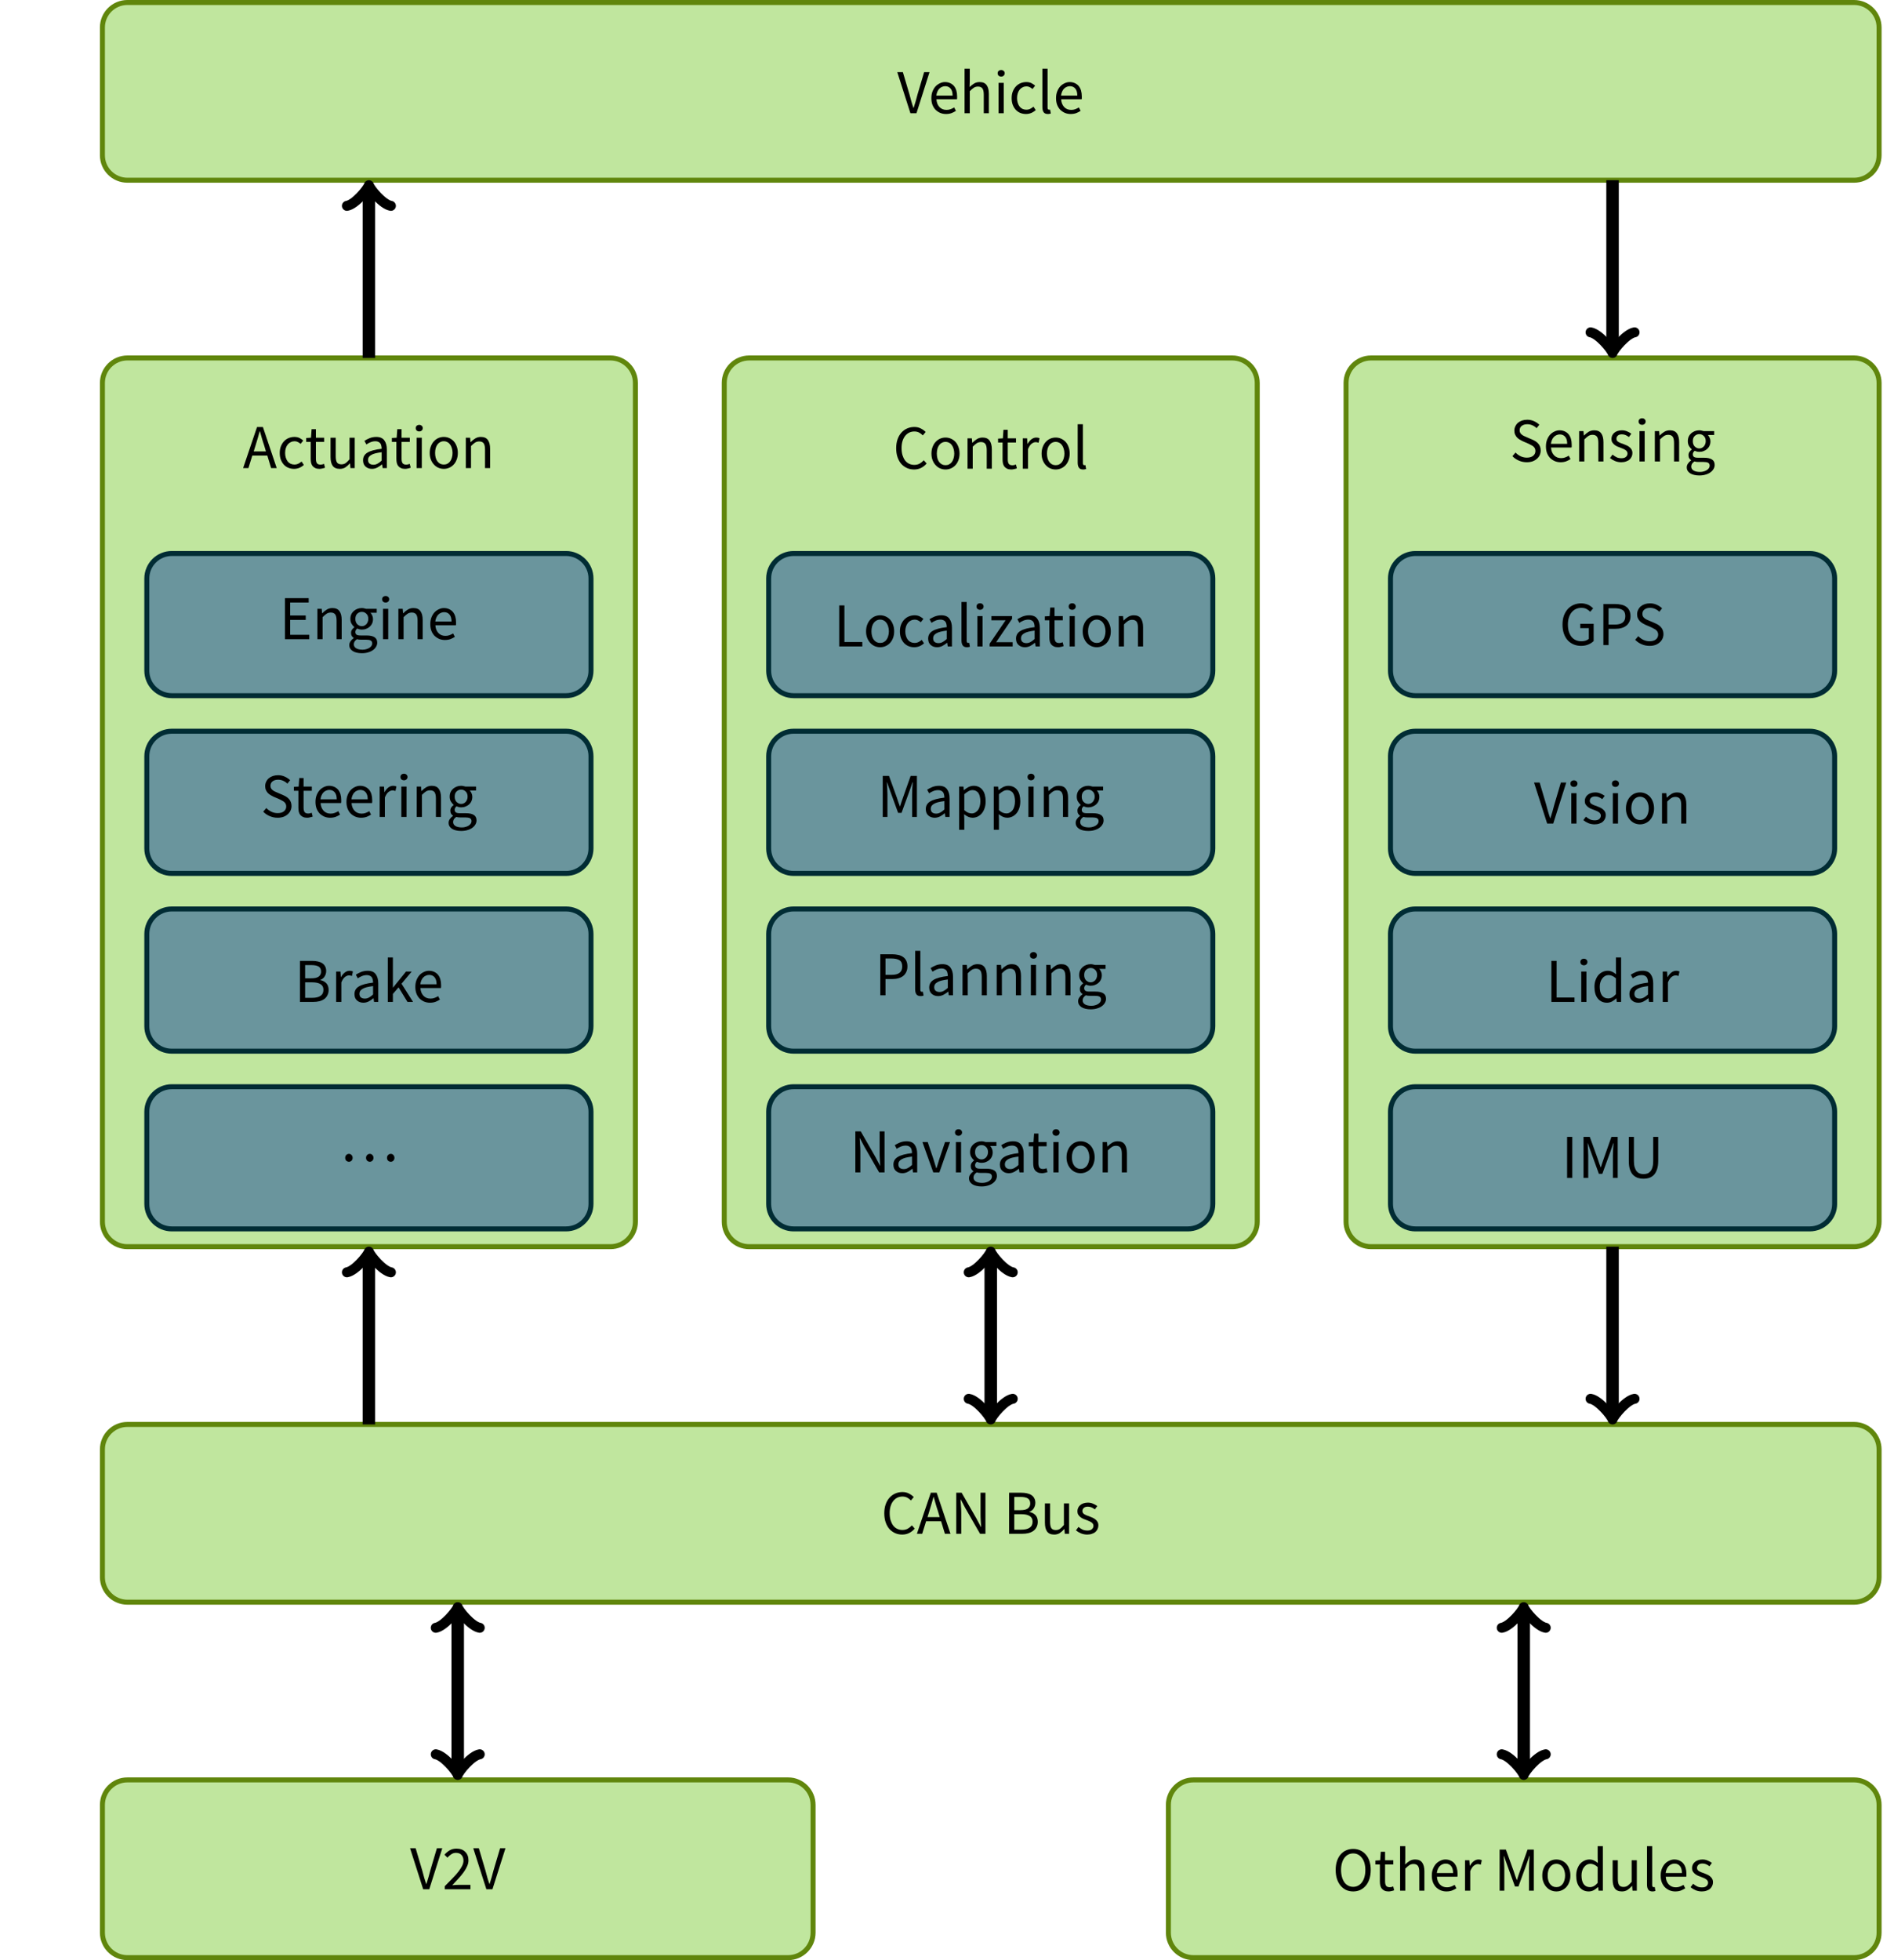 <?xml version="1.0" encoding="UTF-8"?>
<svg xmlns="http://www.w3.org/2000/svg" xmlns:xlink="http://www.w3.org/1999/xlink" width="302.19pt" height="312.61pt" viewBox="0 0 302.19 312.61" version="1.1">
<defs>
<g>
<symbol overflow="visible" id="glyph0-0">
<path style="stroke:none;" d="M 0.891 0 L 0.891 -6.578 L 5.625 -6.578 L 5.625 0 Z M 1.969 -0.578 L 4.531 -0.578 L 3.797 -1.891 L 3.281 -2.922 L 3.234 -2.922 L 2.703 -1.891 Z M 3.234 -3.859 L 3.281 -3.859 L 3.766 -4.797 L 4.422 -5.984 L 2.078 -5.984 L 2.734 -4.797 Z M 1.531 -1.094 L 2.797 -3.391 L 1.531 -5.703 Z M 4.969 -1.094 L 4.969 -5.703 L 3.703 -3.391 Z M 4.969 -1.094 "/>
</symbol>
<symbol overflow="visible" id="glyph0-1">
<path style="stroke:none;" d="M 3.375 0.125 C 2.957 0.125 2.578 0.047 2.234 -0.109 C 1.891 -0.266 1.586 -0.484 1.328 -0.766 C 1.078 -1.055 0.879 -1.41 0.734 -1.828 C 0.586 -2.254 0.516 -2.734 0.516 -3.266 C 0.516 -3.797 0.586 -4.27 0.734 -4.688 C 0.879 -5.102 1.082 -5.457 1.344 -5.75 C 1.602 -6.039 1.91 -6.266 2.266 -6.422 C 2.617 -6.578 3.004 -6.656 3.422 -6.656 C 3.816 -6.656 4.164 -6.57 4.469 -6.406 C 4.77 -6.25 5.02 -6.066 5.219 -5.859 L 4.766 -5.312 C 4.586 -5.5 4.391 -5.648 4.172 -5.766 C 3.953 -5.879 3.703 -5.938 3.422 -5.938 C 3.109 -5.938 2.828 -5.875 2.578 -5.75 C 2.328 -5.625 2.113 -5.445 1.938 -5.219 C 1.758 -4.988 1.617 -4.707 1.516 -4.375 C 1.422 -4.051 1.375 -3.691 1.375 -3.297 C 1.375 -2.879 1.422 -2.504 1.516 -2.172 C 1.617 -1.848 1.754 -1.566 1.922 -1.328 C 2.098 -1.098 2.312 -0.922 2.562 -0.797 C 2.812 -0.672 3.094 -0.609 3.406 -0.609 C 3.719 -0.609 3.992 -0.672 4.234 -0.797 C 4.473 -0.93 4.703 -1.113 4.922 -1.344 L 5.375 -0.828 C 5.113 -0.523 4.816 -0.289 4.484 -0.125 C 4.16 0.039 3.789 0.125 3.375 0.125 Z M 3.375 0.125 "/>
</symbol>
<symbol overflow="visible" id="glyph0-2">
<path style="stroke:none;" d="M 2.031 -3.656 L 1.719 -2.656 L 3.672 -2.656 L 3.375 -3.656 C 3.25 -4.02 3.133 -4.383 3.031 -4.75 C 2.926 -5.113 2.82 -5.484 2.719 -5.859 L 2.672 -5.859 C 2.566 -5.484 2.461 -5.113 2.359 -4.75 C 2.254 -4.383 2.145 -4.02 2.031 -3.656 Z M 0.031 0 L 2.25 -6.547 L 3.188 -6.547 L 5.391 0 L 4.5 0 L 3.891 -2 L 1.5 -2 L 0.875 0 Z M 0.031 0 "/>
</symbol>
<symbol overflow="visible" id="glyph0-3">
<path style="stroke:none;" d="M 0.891 0 L 0.891 -6.547 L 1.75 -6.547 L 4.109 -2.438 L 4.828 -1.078 L 4.859 -1.078 C 4.836 -1.41 4.816 -1.754 4.797 -2.109 C 4.773 -2.461 4.766 -2.812 4.766 -3.156 L 4.766 -6.547 L 5.547 -6.547 L 5.547 0 L 4.688 0 L 2.328 -4.109 L 1.609 -5.469 L 1.578 -5.469 C 1.598 -5.133 1.617 -4.797 1.641 -4.453 C 1.672 -4.109 1.688 -3.766 1.688 -3.422 L 1.688 0 Z M 0.891 0 "/>
</symbol>
<symbol overflow="visible" id="glyph0-4">
<path style="stroke:none;" d="M 0.891 0 L 0.891 -6.547 L 2.844 -6.547 C 3.176 -6.547 3.477 -6.516 3.75 -6.453 C 4.031 -6.391 4.266 -6.297 4.453 -6.172 C 4.648 -6.047 4.801 -5.879 4.906 -5.672 C 5.02 -5.473 5.078 -5.227 5.078 -4.938 C 5.078 -4.613 4.992 -4.32 4.828 -4.062 C 4.672 -3.801 4.438 -3.617 4.125 -3.516 L 4.125 -3.484 C 4.52 -3.41 4.844 -3.242 5.094 -2.984 C 5.344 -2.723 5.469 -2.363 5.469 -1.906 C 5.469 -1.594 5.406 -1.316 5.281 -1.078 C 5.164 -0.836 5 -0.633 4.781 -0.469 C 4.562 -0.312 4.297 -0.191 3.984 -0.109 C 3.68 -0.035 3.348 0 2.984 0 Z M 1.719 -3.766 L 2.688 -3.766 C 3.25 -3.766 3.648 -3.859 3.891 -4.047 C 4.141 -4.242 4.266 -4.504 4.266 -4.828 C 4.266 -5.211 4.133 -5.484 3.875 -5.641 C 3.625 -5.797 3.242 -5.875 2.734 -5.875 L 1.719 -5.875 Z M 1.719 -0.656 L 2.859 -0.656 C 3.422 -0.656 3.859 -0.758 4.172 -0.969 C 4.484 -1.176 4.641 -1.5 4.641 -1.938 C 4.641 -2.344 4.488 -2.641 4.188 -2.828 C 3.883 -3.023 3.441 -3.125 2.859 -3.125 L 1.719 -3.125 Z M 1.719 -0.656 "/>
</symbol>
<symbol overflow="visible" id="glyph0-5">
<path style="stroke:none;" d="M 2.234 0.125 C 1.711 0.125 1.332 -0.035 1.094 -0.359 C 0.863 -0.68 0.75 -1.156 0.75 -1.781 L 0.75 -4.844 L 1.578 -4.844 L 1.578 -1.891 C 1.578 -1.43 1.645 -1.098 1.781 -0.891 C 1.926 -0.691 2.16 -0.594 2.484 -0.594 C 2.734 -0.594 2.953 -0.656 3.141 -0.781 C 3.336 -0.914 3.551 -1.125 3.781 -1.406 L 3.781 -4.844 L 4.609 -4.844 L 4.609 0 L 3.922 0 L 3.859 -0.75 L 3.828 -0.75 C 3.598 -0.488 3.359 -0.273 3.109 -0.109 C 2.859 0.047 2.566 0.125 2.234 0.125 Z M 2.234 0.125 "/>
</symbol>
<symbol overflow="visible" id="glyph0-6">
<path style="stroke:none;" d="M 2.078 0.125 C 1.734 0.125 1.406 0.062 1.094 -0.062 C 0.781 -0.195 0.508 -0.359 0.281 -0.547 L 0.688 -1.094 C 0.895 -0.926 1.109 -0.785 1.328 -0.672 C 1.555 -0.566 1.816 -0.516 2.109 -0.516 C 2.43 -0.516 2.672 -0.586 2.828 -0.734 C 2.992 -0.879 3.078 -1.062 3.078 -1.281 C 3.078 -1.406 3.039 -1.516 2.969 -1.609 C 2.906 -1.703 2.82 -1.781 2.719 -1.844 C 2.613 -1.914 2.492 -1.977 2.359 -2.031 C 2.223 -2.082 2.094 -2.133 1.969 -2.188 C 1.789 -2.25 1.613 -2.316 1.438 -2.391 C 1.27 -2.473 1.117 -2.566 0.984 -2.672 C 0.848 -2.785 0.734 -2.914 0.641 -3.062 C 0.555 -3.207 0.516 -3.383 0.516 -3.594 C 0.516 -3.781 0.551 -3.957 0.625 -4.125 C 0.707 -4.301 0.816 -4.445 0.953 -4.562 C 1.098 -4.688 1.273 -4.785 1.484 -4.859 C 1.691 -4.93 1.926 -4.969 2.188 -4.969 C 2.488 -4.969 2.766 -4.91 3.016 -4.797 C 3.273 -4.691 3.5 -4.566 3.688 -4.422 L 3.297 -3.891 C 3.129 -4.023 2.957 -4.129 2.781 -4.203 C 2.602 -4.285 2.406 -4.328 2.188 -4.328 C 1.883 -4.328 1.66 -4.254 1.516 -4.109 C 1.379 -3.973 1.312 -3.812 1.312 -3.625 C 1.312 -3.508 1.336 -3.41 1.391 -3.328 C 1.453 -3.242 1.531 -3.172 1.625 -3.109 C 1.727 -3.047 1.844 -2.988 1.969 -2.938 C 2.102 -2.895 2.238 -2.848 2.375 -2.797 C 2.551 -2.723 2.727 -2.648 2.906 -2.578 C 3.082 -2.504 3.238 -2.41 3.375 -2.297 C 3.52 -2.191 3.633 -2.062 3.719 -1.906 C 3.812 -1.75 3.859 -1.555 3.859 -1.328 C 3.859 -1.129 3.816 -0.941 3.734 -0.766 C 3.66 -0.598 3.551 -0.445 3.406 -0.312 C 3.258 -0.176 3.07 -0.07 2.844 0 C 2.625 0.082 2.367 0.125 2.078 0.125 Z M 2.078 0.125 "/>
</symbol>
<symbol overflow="visible" id="glyph0-7">
<path style="stroke:none;" d="M 2.734 0.125 C 2.41 0.125 2.109 0.066 1.828 -0.047 C 1.555 -0.16 1.316 -0.328 1.109 -0.547 C 0.91 -0.766 0.75 -1.031 0.625 -1.344 C 0.508 -1.656 0.453 -2.008 0.453 -2.406 C 0.453 -2.812 0.516 -3.172 0.641 -3.484 C 0.773 -3.805 0.945 -4.078 1.156 -4.297 C 1.363 -4.516 1.609 -4.68 1.891 -4.797 C 2.18 -4.91 2.484 -4.969 2.797 -4.969 C 3.109 -4.969 3.379 -4.91 3.609 -4.797 C 3.836 -4.68 4.035 -4.547 4.203 -4.391 L 3.781 -3.859 C 3.645 -3.984 3.5 -4.082 3.344 -4.156 C 3.188 -4.238 3.016 -4.281 2.828 -4.281 C 2.609 -4.281 2.406 -4.234 2.219 -4.141 C 2.031 -4.055 1.867 -3.93 1.734 -3.766 C 1.598 -3.598 1.492 -3.398 1.422 -3.172 C 1.348 -2.941 1.312 -2.688 1.312 -2.406 C 1.312 -2.133 1.348 -1.883 1.422 -1.656 C 1.492 -1.426 1.594 -1.227 1.719 -1.062 C 1.844 -0.906 2 -0.781 2.188 -0.688 C 2.375 -0.602 2.578 -0.562 2.797 -0.562 C 3.023 -0.562 3.234 -0.609 3.422 -0.703 C 3.609 -0.797 3.781 -0.91 3.938 -1.047 L 4.297 -0.5 C 4.078 -0.301 3.832 -0.145 3.562 -0.031 C 3.301 0.07 3.023 0.125 2.734 0.125 Z M 2.734 0.125 "/>
</symbol>
<symbol overflow="visible" id="glyph0-8">
<path style="stroke:none;" d="M 2.344 0.125 C 2.082 0.125 1.863 0.082 1.688 0 C 1.508 -0.082 1.363 -0.191 1.25 -0.328 C 1.145 -0.461 1.066 -0.629 1.016 -0.828 C 0.973 -1.035 0.953 -1.258 0.953 -1.5 L 0.953 -4.172 L 0.234 -4.172 L 0.234 -4.797 L 1 -4.844 L 1.094 -6.203 L 1.781 -6.203 L 1.781 -4.844 L 3.094 -4.844 L 3.094 -4.172 L 1.781 -4.172 L 1.781 -1.484 C 1.781 -1.18 1.832 -0.945 1.938 -0.781 C 2.051 -0.625 2.25 -0.547 2.531 -0.547 C 2.613 -0.547 2.703 -0.555 2.797 -0.578 C 2.898 -0.609 2.992 -0.641 3.078 -0.672 L 3.234 -0.062 C 3.109 -0.008 2.969 0.031 2.812 0.062 C 2.656 0.102 2.5 0.125 2.344 0.125 Z M 2.344 0.125 "/>
</symbol>
<symbol overflow="visible" id="glyph0-9">
<path style="stroke:none;" d="M 1.938 0.125 C 1.531 0.125 1.191 0.004 0.922 -0.234 C 0.648 -0.473 0.516 -0.812 0.516 -1.25 C 0.516 -1.781 0.75 -2.188 1.219 -2.469 C 1.695 -2.758 2.453 -2.961 3.484 -3.078 C 3.484 -3.223 3.469 -3.367 3.438 -3.516 C 3.414 -3.66 3.367 -3.789 3.297 -3.906 C 3.223 -4.02 3.117 -4.109 2.984 -4.172 C 2.859 -4.242 2.695 -4.281 2.5 -4.281 C 2.219 -4.281 1.953 -4.227 1.703 -4.125 C 1.453 -4.02 1.234 -3.898 1.047 -3.766 L 0.734 -4.344 C 0.953 -4.488 1.223 -4.629 1.547 -4.766 C 1.879 -4.898 2.238 -4.969 2.625 -4.969 C 3.219 -4.969 3.645 -4.785 3.906 -4.422 C 4.176 -4.055 4.312 -3.57 4.312 -2.969 L 4.312 0 L 3.641 0 L 3.562 -0.578 L 3.531 -0.578 C 3.301 -0.391 3.051 -0.223 2.781 -0.078 C 2.52 0.055 2.238 0.125 1.938 0.125 Z M 2.172 -0.531 C 2.398 -0.531 2.617 -0.586 2.828 -0.703 C 3.035 -0.816 3.254 -0.977 3.484 -1.188 L 3.484 -2.531 C 3.078 -2.477 2.734 -2.414 2.453 -2.344 C 2.18 -2.27 1.961 -2.18 1.797 -2.078 C 1.629 -1.984 1.504 -1.867 1.422 -1.734 C 1.348 -1.609 1.312 -1.469 1.312 -1.312 C 1.312 -1.031 1.395 -0.828 1.562 -0.703 C 1.727 -0.586 1.93 -0.531 2.172 -0.531 Z M 2.172 -0.531 "/>
</symbol>
<symbol overflow="visible" id="glyph0-10">
<path style="stroke:none;" d="M 0.812 0 L 0.812 -4.844 L 1.641 -4.844 L 1.641 0 Z M 1.234 -5.844 C 1.078 -5.844 0.941 -5.891 0.828 -5.984 C 0.723 -6.086 0.672 -6.219 0.672 -6.375 C 0.672 -6.531 0.723 -6.656 0.828 -6.75 C 0.941 -6.844 1.078 -6.891 1.234 -6.891 C 1.391 -6.891 1.52 -6.844 1.625 -6.75 C 1.738 -6.656 1.797 -6.531 1.797 -6.375 C 1.797 -6.219 1.738 -6.086 1.625 -5.984 C 1.52 -5.891 1.391 -5.844 1.234 -5.844 Z M 1.234 -5.844 "/>
</symbol>
<symbol overflow="visible" id="glyph0-11">
<path style="stroke:none;" d="M 2.703 0.125 C 2.398 0.125 2.113 0.066 1.844 -0.047 C 1.582 -0.16 1.348 -0.328 1.141 -0.547 C 0.93 -0.766 0.766 -1.031 0.641 -1.344 C 0.516 -1.656 0.453 -2.008 0.453 -2.406 C 0.453 -2.812 0.516 -3.172 0.641 -3.484 C 0.766 -3.805 0.93 -4.078 1.141 -4.297 C 1.348 -4.516 1.582 -4.68 1.844 -4.797 C 2.113 -4.91 2.398 -4.969 2.703 -4.969 C 3.004 -4.969 3.285 -4.91 3.547 -4.797 C 3.816 -4.68 4.055 -4.516 4.266 -4.297 C 4.473 -4.078 4.633 -3.805 4.75 -3.484 C 4.875 -3.172 4.938 -2.812 4.938 -2.406 C 4.938 -2.008 4.875 -1.656 4.75 -1.344 C 4.633 -1.031 4.473 -0.766 4.266 -0.547 C 4.055 -0.328 3.816 -0.16 3.547 -0.047 C 3.285 0.066 3.004 0.125 2.703 0.125 Z M 2.703 -0.562 C 2.91 -0.562 3.098 -0.602 3.266 -0.688 C 3.441 -0.781 3.586 -0.906 3.703 -1.062 C 3.828 -1.227 3.922 -1.426 3.984 -1.656 C 4.055 -1.883 4.094 -2.133 4.094 -2.406 C 4.094 -2.688 4.055 -2.941 3.984 -3.172 C 3.922 -3.398 3.828 -3.598 3.703 -3.766 C 3.586 -3.93 3.441 -4.055 3.266 -4.141 C 3.098 -4.234 2.91 -4.281 2.703 -4.281 C 2.492 -4.281 2.301 -4.234 2.125 -4.141 C 1.957 -4.055 1.812 -3.93 1.688 -3.766 C 1.562 -3.598 1.469 -3.398 1.406 -3.172 C 1.344 -2.941 1.312 -2.688 1.312 -2.406 C 1.312 -2.133 1.344 -1.883 1.406 -1.656 C 1.469 -1.426 1.562 -1.227 1.688 -1.062 C 1.812 -0.906 1.957 -0.781 2.125 -0.688 C 2.301 -0.602 2.492 -0.562 2.703 -0.562 Z M 2.703 -0.562 "/>
</symbol>
<symbol overflow="visible" id="glyph0-12">
<path style="stroke:none;" d="M 0.812 0 L 0.812 -4.844 L 1.5 -4.844 L 1.562 -4.141 L 1.594 -4.141 C 1.82 -4.379 2.066 -4.578 2.328 -4.734 C 2.586 -4.891 2.883 -4.969 3.219 -4.969 C 3.727 -4.969 4.098 -4.805 4.328 -4.484 C 4.566 -4.16 4.688 -3.691 4.688 -3.078 L 4.688 0 L 3.875 0 L 3.875 -2.953 C 3.875 -3.422 3.801 -3.754 3.656 -3.953 C 3.508 -4.148 3.273 -4.25 2.953 -4.25 C 2.703 -4.25 2.477 -4.188 2.281 -4.062 C 2.094 -3.938 1.879 -3.754 1.641 -3.516 L 1.641 0 Z M 0.812 0 "/>
</symbol>
<symbol overflow="visible" id="glyph0-13">
<path style="stroke:none;" d="M 0.891 0 L 0.891 -6.547 L 4.672 -6.547 L 4.672 -5.844 L 1.719 -5.844 L 1.719 -3.781 L 4.203 -3.781 L 4.203 -3.078 L 1.719 -3.078 L 1.719 -0.703 L 4.766 -0.703 L 4.766 0 Z M 0.891 0 "/>
</symbol>
<symbol overflow="visible" id="glyph0-14">
<path style="stroke:none;" d="M 2.453 2.234 C 2.148 2.234 1.875 2.203 1.625 2.141 C 1.383 2.086 1.176 2.004 1 1.891 C 0.82 1.773 0.688 1.641 0.594 1.484 C 0.5 1.328 0.453 1.141 0.453 0.922 C 0.453 0.723 0.516 0.531 0.641 0.344 C 0.766 0.156 0.938 -0.016 1.156 -0.172 L 1.156 -0.203 C 1.039 -0.273 0.941 -0.375 0.859 -0.5 C 0.773 -0.633 0.734 -0.801 0.734 -1 C 0.734 -1.207 0.785 -1.383 0.891 -1.531 C 1.004 -1.688 1.125 -1.805 1.25 -1.891 L 1.25 -1.938 C 1.094 -2.07 0.945 -2.25 0.812 -2.469 C 0.688 -2.688 0.625 -2.941 0.625 -3.234 C 0.625 -3.504 0.672 -3.742 0.766 -3.953 C 0.867 -4.172 1.004 -4.352 1.172 -4.5 C 1.336 -4.645 1.531 -4.758 1.75 -4.844 C 1.969 -4.926 2.203 -4.969 2.453 -4.969 C 2.586 -4.969 2.711 -4.953 2.828 -4.922 C 2.941 -4.898 3.047 -4.875 3.141 -4.844 L 4.828 -4.844 L 4.828 -4.219 L 3.828 -4.219 C 3.941 -4.102 4.035 -3.957 4.109 -3.781 C 4.191 -3.613 4.234 -3.426 4.234 -3.219 C 4.234 -2.957 4.188 -2.723 4.094 -2.516 C 4 -2.305 3.867 -2.129 3.703 -1.984 C 3.547 -1.848 3.359 -1.738 3.141 -1.656 C 2.93 -1.57 2.703 -1.531 2.453 -1.531 C 2.328 -1.531 2.203 -1.547 2.078 -1.578 C 1.953 -1.609 1.832 -1.648 1.719 -1.703 C 1.633 -1.629 1.562 -1.547 1.5 -1.453 C 1.445 -1.367 1.422 -1.258 1.422 -1.125 C 1.422 -0.969 1.477 -0.836 1.594 -0.734 C 1.719 -0.641 1.941 -0.594 2.266 -0.594 L 3.203 -0.594 C 3.773 -0.594 4.203 -0.5 4.484 -0.312 C 4.766 -0.133 4.906 0.156 4.906 0.562 C 4.906 0.781 4.848 0.988 4.734 1.188 C 4.617 1.395 4.453 1.578 4.234 1.734 C 4.023 1.891 3.77 2.008 3.469 2.094 C 3.164 2.188 2.828 2.234 2.453 2.234 Z M 2.453 -2.078 C 2.586 -2.078 2.719 -2.102 2.844 -2.156 C 2.969 -2.219 3.078 -2.297 3.172 -2.391 C 3.266 -2.492 3.336 -2.613 3.391 -2.75 C 3.453 -2.895 3.484 -3.055 3.484 -3.234 C 3.484 -3.598 3.379 -3.875 3.172 -4.062 C 2.973 -4.258 2.734 -4.359 2.453 -4.359 C 2.172 -4.359 1.926 -4.258 1.719 -4.062 C 1.52 -3.875 1.422 -3.598 1.422 -3.234 C 1.422 -3.055 1.445 -2.895 1.5 -2.75 C 1.551 -2.613 1.625 -2.492 1.719 -2.391 C 1.82 -2.297 1.938 -2.219 2.062 -2.156 C 2.188 -2.102 2.316 -2.078 2.453 -2.078 Z M 2.578 1.672 C 2.805 1.672 3.016 1.641 3.203 1.578 C 3.391 1.523 3.551 1.453 3.688 1.359 C 3.82 1.266 3.926 1.16 4 1.047 C 4.07 0.93 4.109 0.805 4.109 0.672 C 4.109 0.453 4.023 0.297 3.859 0.203 C 3.691 0.117 3.445 0.078 3.125 0.078 L 2.297 0.078 C 2.203 0.078 2.098 0.07 1.984 0.062 C 1.879 0.051 1.773 0.031 1.672 0 C 1.492 0.125 1.363 0.254 1.281 0.391 C 1.207 0.535 1.172 0.676 1.172 0.812 C 1.172 1.07 1.289 1.281 1.531 1.438 C 1.781 1.594 2.129 1.672 2.578 1.672 Z M 2.578 1.672 "/>
</symbol>
<symbol overflow="visible" id="glyph0-15">
<path style="stroke:none;" d="M 2.781 0.125 C 2.457 0.125 2.156 0.066 1.875 -0.047 C 1.594 -0.172 1.344 -0.336 1.125 -0.547 C 0.914 -0.766 0.75 -1.031 0.625 -1.344 C 0.508 -1.656 0.453 -2.008 0.453 -2.406 C 0.453 -2.812 0.516 -3.172 0.641 -3.484 C 0.766 -3.797 0.926 -4.062 1.125 -4.281 C 1.332 -4.5 1.566 -4.664 1.828 -4.781 C 2.086 -4.906 2.352 -4.969 2.625 -4.969 C 2.938 -4.969 3.211 -4.91 3.453 -4.797 C 3.691 -4.691 3.895 -4.539 4.062 -4.344 C 4.227 -4.145 4.352 -3.906 4.438 -3.625 C 4.52 -3.344 4.562 -3.031 4.562 -2.688 C 4.562 -2.602 4.562 -2.52 4.562 -2.438 C 4.562 -2.352 4.551 -2.281 4.531 -2.219 L 1.266 -2.219 C 1.297 -1.707 1.457 -1.297 1.75 -0.984 C 2.039 -0.68 2.414 -0.531 2.875 -0.531 C 3.113 -0.531 3.328 -0.566 3.516 -0.641 C 3.711 -0.711 3.906 -0.805 4.094 -0.922 L 4.375 -0.375 C 4.164 -0.238 3.93 -0.117 3.672 -0.016 C 3.41 0.078 3.113 0.125 2.781 0.125 Z M 1.25 -2.812 L 3.844 -2.812 C 3.844 -3.301 3.738 -3.672 3.531 -3.922 C 3.32 -4.18 3.031 -4.312 2.656 -4.312 C 2.477 -4.312 2.312 -4.273 2.156 -4.203 C 2 -4.141 1.859 -4.047 1.734 -3.922 C 1.609 -3.797 1.504 -3.641 1.422 -3.453 C 1.336 -3.266 1.281 -3.051 1.25 -2.812 Z M 1.25 -2.812 "/>
</symbol>
<symbol overflow="visible" id="glyph0-16">
<path style="stroke:none;" d="M 2.719 0.125 C 2.258 0.125 1.832 0.035 1.438 -0.141 C 1.039 -0.316 0.703 -0.551 0.422 -0.844 L 0.922 -1.422 C 1.148 -1.18 1.422 -0.984 1.734 -0.828 C 2.055 -0.68 2.383 -0.609 2.719 -0.609 C 3.156 -0.609 3.492 -0.707 3.734 -0.906 C 3.973 -1.102 4.094 -1.359 4.094 -1.672 C 4.094 -1.836 4.062 -1.977 4 -2.094 C 3.945 -2.207 3.867 -2.305 3.766 -2.391 C 3.672 -2.473 3.555 -2.547 3.422 -2.609 C 3.297 -2.68 3.156 -2.754 3 -2.828 L 2.062 -3.234 C 1.906 -3.305 1.75 -3.391 1.594 -3.484 C 1.438 -3.578 1.297 -3.688 1.172 -3.812 C 1.047 -3.945 0.941 -4.102 0.859 -4.281 C 0.773 -4.469 0.734 -4.68 0.734 -4.922 C 0.734 -5.172 0.785 -5.398 0.891 -5.609 C 0.992 -5.828 1.133 -6.016 1.312 -6.172 C 1.5 -6.328 1.719 -6.445 1.969 -6.531 C 2.219 -6.613 2.492 -6.656 2.797 -6.656 C 3.18 -6.656 3.539 -6.578 3.875 -6.422 C 4.207 -6.273 4.488 -6.086 4.719 -5.859 L 4.281 -5.312 C 4.082 -5.508 3.859 -5.66 3.609 -5.766 C 3.367 -5.879 3.098 -5.938 2.797 -5.938 C 2.43 -5.938 2.133 -5.848 1.906 -5.672 C 1.688 -5.504 1.578 -5.27 1.578 -4.969 C 1.578 -4.812 1.609 -4.676 1.672 -4.562 C 1.734 -4.457 1.816 -4.363 1.922 -4.281 C 2.023 -4.195 2.141 -4.125 2.266 -4.062 C 2.398 -4 2.531 -3.941 2.656 -3.891 L 3.594 -3.484 C 3.781 -3.41 3.953 -3.32 4.109 -3.219 C 4.273 -3.113 4.414 -2.992 4.531 -2.859 C 4.656 -2.723 4.754 -2.562 4.828 -2.375 C 4.898 -2.195 4.938 -1.988 4.938 -1.75 C 4.938 -1.488 4.883 -1.242 4.781 -1.016 C 4.676 -0.785 4.523 -0.586 4.328 -0.422 C 4.141 -0.254 3.91 -0.117 3.641 -0.016 C 3.367 0.078 3.062 0.125 2.719 0.125 Z M 2.719 0.125 "/>
</symbol>
<symbol overflow="visible" id="glyph0-17">
<path style="stroke:none;" d="M 0.812 0 L 0.812 -4.844 L 1.5 -4.844 L 1.562 -3.969 L 1.594 -3.969 C 1.758 -4.27 1.957 -4.508 2.188 -4.688 C 2.426 -4.875 2.688 -4.969 2.969 -4.969 C 3.164 -4.969 3.336 -4.93 3.484 -4.859 L 3.328 -4.141 C 3.242 -4.172 3.172 -4.191 3.109 -4.203 C 3.047 -4.223 2.961 -4.234 2.859 -4.234 C 2.648 -4.234 2.438 -4.148 2.219 -3.984 C 2 -3.816 1.805 -3.523 1.641 -3.109 L 1.641 0 Z M 0.812 0 "/>
</symbol>
<symbol overflow="visible" id="glyph0-18">
<path style="stroke:none;" d="M 0.812 0 L 0.812 -7.094 L 1.625 -7.094 L 1.625 -2.297 L 1.656 -2.297 L 3.719 -4.844 L 4.625 -4.844 L 3 -2.906 L 4.844 0 L 3.953 0 L 2.531 -2.328 L 1.625 -1.281 L 1.625 0 Z M 0.812 0 "/>
</symbol>
<symbol overflow="visible" id="glyph0-19">
<path style="stroke:none;" d="M 1.547 0.125 C 1.379 0.125 1.234 0.066 1.109 -0.047 C 0.992 -0.172 0.938 -0.32 0.938 -0.5 C 0.938 -0.688 0.992 -0.836 1.109 -0.953 C 1.234 -1.078 1.379 -1.141 1.547 -1.141 C 1.703 -1.141 1.836 -1.078 1.953 -0.953 C 2.066 -0.836 2.125 -0.688 2.125 -0.5 C 2.125 -0.32 2.066 -0.172 1.953 -0.047 C 1.836 0.066 1.703 0.125 1.547 0.125 Z M 4.875 0.125 C 4.707 0.125 4.562 0.066 4.438 -0.047 C 4.32 -0.172 4.266 -0.32 4.266 -0.5 C 4.266 -0.688 4.32 -0.836 4.438 -0.953 C 4.562 -1.078 4.707 -1.141 4.875 -1.141 C 5.031 -1.141 5.164 -1.078 5.281 -0.953 C 5.395 -0.836 5.453 -0.688 5.453 -0.5 C 5.453 -0.32 5.395 -0.172 5.281 -0.047 C 5.164 0.066 5.031 0.125 4.875 0.125 Z M 8.219 0.125 C 8.051 0.125 7.906 0.066 7.781 -0.047 C 7.664 -0.172 7.609 -0.32 7.609 -0.5 C 7.609 -0.688 7.664 -0.836 7.781 -0.953 C 7.906 -1.078 8.051 -1.141 8.219 -1.141 C 8.375 -1.141 8.508 -1.078 8.625 -0.953 C 8.738 -0.836 8.797 -0.688 8.797 -0.5 C 8.797 -0.32 8.738 -0.172 8.625 -0.047 C 8.508 0.066 8.375 0.125 8.219 0.125 Z M 8.219 0.125 "/>
</symbol>
<symbol overflow="visible" id="glyph0-20">
<path style="stroke:none;" d="M 3.469 0.125 C 3.039 0.125 2.645 0.047 2.281 -0.109 C 1.914 -0.266 1.602 -0.484 1.344 -0.766 C 1.082 -1.055 0.879 -1.41 0.734 -1.828 C 0.586 -2.254 0.516 -2.734 0.516 -3.266 C 0.516 -3.797 0.586 -4.27 0.734 -4.688 C 0.891 -5.102 1.098 -5.457 1.359 -5.75 C 1.629 -6.039 1.945 -6.266 2.312 -6.422 C 2.688 -6.578 3.086 -6.656 3.516 -6.656 C 3.742 -6.656 3.953 -6.629 4.141 -6.578 C 4.328 -6.535 4.5 -6.477 4.656 -6.406 C 4.812 -6.332 4.953 -6.242 5.078 -6.141 C 5.203 -6.047 5.312 -5.953 5.406 -5.859 L 4.938 -5.312 C 4.77 -5.488 4.578 -5.633 4.359 -5.75 C 4.141 -5.875 3.863 -5.938 3.531 -5.938 C 3.207 -5.938 2.91 -5.875 2.641 -5.75 C 2.379 -5.625 2.156 -5.445 1.969 -5.219 C 1.781 -4.988 1.633 -4.707 1.531 -4.375 C 1.426 -4.051 1.375 -3.691 1.375 -3.297 C 1.375 -2.879 1.422 -2.504 1.516 -2.172 C 1.617 -1.848 1.758 -1.566 1.938 -1.328 C 2.125 -1.098 2.348 -0.922 2.609 -0.797 C 2.879 -0.672 3.191 -0.609 3.547 -0.609 C 3.773 -0.609 3.992 -0.641 4.203 -0.703 C 4.422 -0.773 4.594 -0.875 4.719 -1 L 4.719 -2.703 L 3.344 -2.703 L 3.344 -3.391 L 5.484 -3.391 L 5.484 -0.641 C 5.266 -0.422 4.984 -0.238 4.641 -0.094 C 4.297 0.051 3.906 0.125 3.469 0.125 Z M 3.469 0.125 "/>
</symbol>
<symbol overflow="visible" id="glyph0-21">
<path style="stroke:none;" d="M 0.891 0 L 0.891 -6.547 L 2.766 -6.547 C 3.129 -6.547 3.461 -6.508 3.766 -6.438 C 4.066 -6.375 4.32 -6.266 4.531 -6.109 C 4.75 -5.961 4.914 -5.766 5.031 -5.516 C 5.156 -5.273 5.219 -4.973 5.219 -4.609 C 5.219 -4.266 5.156 -3.969 5.031 -3.719 C 4.914 -3.469 4.754 -3.258 4.547 -3.094 C 4.336 -2.926 4.082 -2.801 3.781 -2.719 C 3.488 -2.633 3.16 -2.594 2.797 -2.594 L 1.719 -2.594 L 1.719 0 Z M 1.719 -3.266 L 2.703 -3.266 C 3.273 -3.266 3.695 -3.375 3.969 -3.594 C 4.25 -3.812 4.391 -4.148 4.391 -4.609 C 4.391 -5.086 4.242 -5.414 3.953 -5.594 C 3.66 -5.781 3.227 -5.875 2.656 -5.875 L 1.719 -5.875 Z M 1.719 -3.266 "/>
</symbol>
<symbol overflow="visible" id="glyph0-22">
<path style="stroke:none;" d="M 2.094 0 L 0 -6.547 L 0.891 -6.547 L 1.938 -3.016 C 2.051 -2.617 2.148 -2.254 2.234 -1.922 C 2.328 -1.586 2.441 -1.227 2.578 -0.844 L 2.609 -0.844 C 2.734 -1.227 2.844 -1.586 2.938 -1.922 C 3.031 -2.254 3.129 -2.617 3.234 -3.016 L 4.281 -6.547 L 5.141 -6.547 L 3.062 0 Z M 2.094 0 "/>
</symbol>
<symbol overflow="visible" id="glyph0-23">
<path style="stroke:none;" d="M 0.891 0 L 0.891 -6.547 L 1.719 -6.547 L 1.719 -0.703 L 4.578 -0.703 L 4.578 0 Z M 0.891 0 "/>
</symbol>
<symbol overflow="visible" id="glyph0-24">
<path style="stroke:none;" d="M 2.469 0.125 C 1.863 0.125 1.379 -0.094 1.016 -0.531 C 0.648 -0.977 0.469 -1.602 0.469 -2.406 C 0.469 -2.801 0.523 -3.156 0.641 -3.469 C 0.754 -3.789 0.906 -4.062 1.094 -4.281 C 1.289 -4.5 1.516 -4.664 1.766 -4.781 C 2.023 -4.906 2.297 -4.969 2.578 -4.969 C 2.848 -4.969 3.086 -4.914 3.297 -4.812 C 3.504 -4.719 3.711 -4.582 3.922 -4.406 L 3.891 -5.234 L 3.891 -7.094 L 4.719 -7.094 L 4.719 0 L 4.031 0 L 3.969 -0.562 L 3.938 -0.562 C 3.75 -0.383 3.531 -0.223 3.281 -0.078 C 3.031 0.055 2.758 0.125 2.469 0.125 Z M 2.656 -0.562 C 2.875 -0.562 3.082 -0.613 3.281 -0.719 C 3.488 -0.832 3.691 -1.004 3.891 -1.234 L 3.891 -3.766 C 3.68 -3.953 3.484 -4.082 3.297 -4.156 C 3.109 -4.238 2.914 -4.281 2.719 -4.281 C 2.52 -4.281 2.332 -4.234 2.156 -4.141 C 1.988 -4.047 1.844 -3.914 1.719 -3.75 C 1.594 -3.594 1.492 -3.398 1.422 -3.172 C 1.348 -2.953 1.312 -2.703 1.312 -2.422 C 1.312 -1.836 1.426 -1.379 1.656 -1.047 C 1.895 -0.723 2.227 -0.562 2.656 -0.562 Z M 2.656 -0.562 "/>
</symbol>
<symbol overflow="visible" id="glyph0-25">
<path style="stroke:none;" d="M 0.891 0 L 0.891 -6.547 L 1.719 -6.547 L 1.719 0 Z M 0.891 0 "/>
</symbol>
<symbol overflow="visible" id="glyph0-26">
<path style="stroke:none;" d="M 0.891 0 L 0.891 -6.547 L 1.891 -6.547 L 3.156 -3.047 C 3.227 -2.828 3.301 -2.602 3.375 -2.375 C 3.457 -2.145 3.539 -1.914 3.625 -1.688 L 3.656 -1.688 C 3.738 -1.914 3.812 -2.145 3.875 -2.375 C 3.945 -2.602 4.023 -2.828 4.109 -3.047 L 5.344 -6.547 L 6.344 -6.547 L 6.344 0 L 5.578 0 L 5.578 -3.594 C 5.578 -3.883 5.586 -4.207 5.609 -4.562 C 5.641 -4.914 5.664 -5.238 5.688 -5.531 L 5.641 -5.531 L 5.125 -4.047 L 3.891 -0.656 L 3.344 -0.656 L 2.109 -4.047 L 1.578 -5.531 L 1.547 -5.531 C 1.566 -5.238 1.586 -4.914 1.609 -4.562 C 1.629 -4.207 1.641 -3.883 1.641 -3.594 L 1.641 0 Z M 0.891 0 "/>
</symbol>
<symbol overflow="visible" id="glyph0-27">
<path style="stroke:none;" d="M 3.219 0.125 C 2.883 0.125 2.57 0.078 2.281 -0.016 C 2 -0.117 1.75 -0.281 1.531 -0.5 C 1.32 -0.727 1.16 -1.02 1.047 -1.375 C 0.93 -1.727 0.875 -2.172 0.875 -2.703 L 0.875 -6.547 L 1.688 -6.547 L 1.688 -2.688 C 1.688 -2.289 1.727 -1.957 1.812 -1.688 C 1.895 -1.426 2.004 -1.211 2.141 -1.047 C 2.273 -0.891 2.438 -0.773 2.625 -0.703 C 2.812 -0.641 3.008 -0.609 3.219 -0.609 C 3.438 -0.609 3.641 -0.641 3.828 -0.703 C 4.016 -0.773 4.176 -0.891 4.312 -1.047 C 4.457 -1.211 4.566 -1.426 4.641 -1.688 C 4.723 -1.957 4.766 -2.289 4.766 -2.688 L 4.766 -6.547 L 5.562 -6.547 L 5.562 -2.703 C 5.562 -2.172 5.5 -1.727 5.375 -1.375 C 5.258 -1.02 5.098 -0.727 4.891 -0.5 C 4.68 -0.281 4.43 -0.117 4.141 -0.016 C 3.859 0.078 3.551 0.125 3.219 0.125 Z M 3.219 0.125 "/>
</symbol>
<symbol overflow="visible" id="glyph0-28">
<path style="stroke:none;" d="M 1.688 0.125 C 1.375 0.125 1.148 0.031 1.016 -0.156 C 0.879 -0.344 0.812 -0.617 0.812 -0.984 L 0.812 -7.094 L 1.641 -7.094 L 1.641 -0.922 C 1.641 -0.785 1.66 -0.691 1.703 -0.641 C 1.754 -0.586 1.805 -0.562 1.859 -0.562 C 1.891 -0.562 1.914 -0.562 1.938 -0.562 C 1.957 -0.562 1.992 -0.566 2.047 -0.578 L 2.156 0.047 C 2.102 0.066 2.039 0.082 1.969 0.094 C 1.895 0.113 1.801 0.125 1.688 0.125 Z M 1.688 0.125 "/>
</symbol>
<symbol overflow="visible" id="glyph0-29">
<path style="stroke:none;" d="M 0.312 0 L 0.312 -0.438 L 2.859 -4.172 L 0.594 -4.172 L 0.594 -4.844 L 3.891 -4.844 L 3.891 -4.406 L 1.344 -0.672 L 3.984 -0.672 L 3.984 0 Z M 0.312 0 "/>
</symbol>
<symbol overflow="visible" id="glyph0-30">
<path style="stroke:none;" d="M 0.812 2.047 L 0.812 -4.844 L 1.5 -4.844 L 1.562 -4.281 L 1.594 -4.281 C 1.812 -4.469 2.051 -4.629 2.312 -4.766 C 2.582 -4.898 2.859 -4.969 3.141 -4.969 C 3.453 -4.969 3.727 -4.906 3.969 -4.781 C 4.207 -4.664 4.406 -4.5 4.562 -4.281 C 4.727 -4.07 4.848 -3.816 4.922 -3.516 C 5.004 -3.211 5.047 -2.875 5.047 -2.5 C 5.047 -2.082 4.988 -1.711 4.875 -1.391 C 4.77 -1.066 4.617 -0.789 4.422 -0.562 C 4.234 -0.344 4.008 -0.172 3.75 -0.047 C 3.5 0.066 3.234 0.125 2.953 0.125 C 2.734 0.125 2.508 0.078 2.281 -0.016 C 2.062 -0.117 1.836 -0.258 1.609 -0.438 L 1.641 0.406 L 1.641 2.047 Z M 2.828 -0.562 C 3.023 -0.562 3.207 -0.609 3.375 -0.703 C 3.539 -0.797 3.688 -0.922 3.812 -1.078 C 3.938 -1.242 4.031 -1.445 4.094 -1.688 C 4.164 -1.926 4.203 -2.195 4.203 -2.5 C 4.203 -2.758 4.176 -3 4.125 -3.219 C 4.082 -3.438 4.008 -3.625 3.906 -3.781 C 3.812 -3.938 3.68 -4.055 3.516 -4.141 C 3.348 -4.234 3.156 -4.281 2.938 -4.281 C 2.727 -4.281 2.52 -4.223 2.312 -4.109 C 2.102 -3.992 1.879 -3.832 1.641 -3.625 L 1.641 -1.078 C 1.859 -0.891 2.066 -0.754 2.266 -0.672 C 2.473 -0.598 2.66 -0.562 2.828 -0.562 Z M 2.828 -0.562 "/>
</symbol>
<symbol overflow="visible" id="glyph0-31">
<path style="stroke:none;" d="M 1.859 0 L 0.125 -4.844 L 0.969 -4.844 L 1.891 -2.094 C 1.961 -1.852 2.035 -1.613 2.109 -1.375 C 2.18 -1.133 2.254 -0.898 2.328 -0.672 L 2.375 -0.672 C 2.445 -0.898 2.52 -1.133 2.594 -1.375 C 2.664 -1.613 2.738 -1.852 2.812 -2.094 L 3.734 -4.844 L 4.531 -4.844 L 2.828 0 Z M 1.859 0 "/>
</symbol>
<symbol overflow="visible" id="glyph0-32">
<path style="stroke:none;" d="M 0.812 0 L 0.812 -7.094 L 1.641 -7.094 L 1.641 -5.156 L 1.609 -4.172 C 1.836 -4.391 2.078 -4.578 2.328 -4.734 C 2.586 -4.891 2.883 -4.969 3.219 -4.969 C 3.727 -4.969 4.098 -4.805 4.328 -4.484 C 4.566 -4.16 4.688 -3.691 4.688 -3.078 L 4.688 0 L 3.875 0 L 3.875 -2.953 C 3.875 -3.422 3.801 -3.754 3.656 -3.953 C 3.508 -4.148 3.273 -4.25 2.953 -4.25 C 2.703 -4.25 2.477 -4.188 2.281 -4.062 C 2.094 -3.938 1.879 -3.754 1.641 -3.516 L 1.641 0 Z M 0.812 0 "/>
</symbol>
<symbol overflow="visible" id="glyph0-33">
<path style="stroke:none;" d="M 0.406 0 L 0.406 -0.484 C 0.875 -0.961 1.297 -1.395 1.672 -1.781 C 2.047 -2.164 2.359 -2.52 2.609 -2.844 C 2.859 -3.176 3.051 -3.477 3.188 -3.75 C 3.32 -4.031 3.391 -4.301 3.391 -4.562 C 3.391 -4.926 3.289 -5.223 3.094 -5.453 C 2.895 -5.691 2.594 -5.812 2.188 -5.812 C 1.914 -5.812 1.664 -5.734 1.438 -5.578 C 1.219 -5.43 1.016 -5.254 0.828 -5.047 L 0.359 -5.516 C 0.617 -5.805 0.898 -6.039 1.203 -6.219 C 1.504 -6.395 1.863 -6.484 2.281 -6.484 C 2.875 -6.484 3.336 -6.312 3.672 -5.969 C 4.016 -5.625 4.188 -5.172 4.188 -4.609 C 4.188 -4.305 4.117 -4.004 3.984 -3.703 C 3.859 -3.398 3.68 -3.086 3.453 -2.766 C 3.223 -2.441 2.945 -2.102 2.625 -1.75 C 2.312 -1.406 1.969 -1.035 1.594 -0.641 C 1.77 -0.66 1.945 -0.676 2.125 -0.688 C 2.312 -0.695 2.488 -0.703 2.656 -0.703 L 4.5 -0.703 L 4.5 0 Z M 0.406 0 "/>
</symbol>
<symbol overflow="visible" id="glyph0-34">
<path style="stroke:none;" d="M 3.312 0.125 C 2.895 0.125 2.516 0.047 2.172 -0.109 C 1.836 -0.273 1.547 -0.504 1.297 -0.797 C 1.047 -1.098 0.852 -1.457 0.719 -1.875 C 0.582 -2.301 0.516 -2.773 0.516 -3.297 C 0.516 -3.828 0.582 -4.297 0.719 -4.703 C 0.852 -5.117 1.047 -5.473 1.297 -5.766 C 1.547 -6.055 1.836 -6.273 2.172 -6.422 C 2.516 -6.578 2.895 -6.656 3.312 -6.656 C 3.719 -6.656 4.094 -6.578 4.438 -6.422 C 4.781 -6.266 5.078 -6.039 5.328 -5.75 C 5.578 -5.469 5.77 -5.117 5.906 -4.703 C 6.039 -4.285 6.109 -3.816 6.109 -3.297 C 6.109 -2.773 6.039 -2.301 5.906 -1.875 C 5.77 -1.457 5.578 -1.098 5.328 -0.797 C 5.078 -0.504 4.781 -0.273 4.438 -0.109 C 4.094 0.047 3.719 0.125 3.312 0.125 Z M 3.312 -0.609 C 3.602 -0.609 3.863 -0.672 4.094 -0.797 C 4.332 -0.922 4.535 -1.098 4.703 -1.328 C 4.879 -1.566 5.016 -1.852 5.109 -2.188 C 5.203 -2.52 5.25 -2.891 5.25 -3.297 C 5.25 -3.703 5.203 -4.066 5.109 -4.391 C 5.016 -4.723 4.879 -5 4.703 -5.219 C 4.535 -5.445 4.332 -5.625 4.094 -5.75 C 3.863 -5.875 3.602 -5.938 3.312 -5.938 C 3.02 -5.938 2.754 -5.875 2.516 -5.75 C 2.273 -5.625 2.07 -5.445 1.906 -5.219 C 1.738 -5 1.609 -4.723 1.516 -4.391 C 1.422 -4.066 1.375 -3.703 1.375 -3.297 C 1.375 -2.891 1.422 -2.52 1.516 -2.188 C 1.609 -1.852 1.738 -1.566 1.906 -1.328 C 2.07 -1.098 2.273 -0.922 2.516 -0.797 C 2.754 -0.672 3.02 -0.609 3.312 -0.609 Z M 3.312 -0.609 "/>
</symbol>
</g>
<clipPath id="clip1">
  <path d="M 5 215 L 302.191 215 L 302.191 267 L 5 267 Z M 5 215 "/>
</clipPath>
<clipPath id="clip2">
  <path d="M 203 45 L 302.191 45 L 302.191 211 L 203 211 Z M 203 45 "/>
</clipPath>
<clipPath id="clip3">
  <path d="M 210 77 L 302.191 77 L 302.191 123 L 210 123 Z M 210 77 "/>
</clipPath>
<clipPath id="clip4">
  <path d="M 210 105 L 302.191 105 L 302.191 151 L 210 151 Z M 210 105 "/>
</clipPath>
<clipPath id="clip5">
  <path d="M 210 133 L 302.191 133 L 302.191 179 L 210 179 Z M 210 133 "/>
</clipPath>
<clipPath id="clip6">
  <path d="M 210 162 L 302.191 162 L 302.191 208 L 210 208 Z M 210 162 "/>
</clipPath>
<clipPath id="clip7">
  <path d="M 5 0 L 302.191 0 L 302.191 41 L 5 41 Z M 5 0 "/>
</clipPath>
<clipPath id="clip8">
  <path d="M 16 283 L 130 283 L 130 312.609 L 16 312.609 Z M 16 283 "/>
</clipPath>
<clipPath id="clip9">
  <path d="M 5 272 L 141 272 L 141 312.609 L 5 312.609 Z M 5 272 "/>
</clipPath>
<clipPath id="clip10">
  <path d="M 186 283 L 300 283 L 300 312.609 L 186 312.609 Z M 186 283 "/>
</clipPath>
<clipPath id="clip11">
  <path d="M 175 272 L 302.191 272 L 302.191 312.609 L 175 312.609 Z M 175 272 "/>
</clipPath>
</defs>
<g id="surface1">
<path style=" stroke:none;fill-rule:nonzero;fill:rgb(75.293%,90.195%,61.96%);fill-opacity:1;" d="M 16.34 251.531 L 16.34 231.156 C 16.34 228.957 18.125 227.172 20.324 227.172 L 295.82 227.172 C 298.023 227.172 299.809 228.957 299.809 231.156 L 299.809 251.531 C 299.809 253.734 298.023 255.52 295.82 255.52 L 20.324 255.52 C 18.125 255.52 16.34 253.734 16.34 251.531 Z M 16.34 251.531 "/>
<g clip-path="url(#clip1)" clip-rule="nonzero">
<path style="fill:none;stroke-width:0.797;stroke-linecap:butt;stroke-linejoin:miter;stroke:rgb(37.645%,52.55%,4.706%);stroke-opacity:1;stroke-miterlimit:10;" d="M 0.001 3.987 L 0.001 24.362 C 0.001 26.561 1.786 28.346 3.985 28.346 L 279.481 28.346 C 281.684 28.346 283.47 26.561 283.47 24.362 L 283.47 3.987 C 283.47 1.784 281.684 -0.002 279.481 -0.002 L 3.985 -0.002 C 1.786 -0.002 0.001 1.784 0.001 3.987 Z M 0.001 3.987 " transform="matrix(1,0,0,-1,16.339,255.518)"/>
</g>
<g style="fill:rgb(0%,0%,0%);fill-opacity:1;">
  <use xlink:href="#glyph0-1" x="140.573" y="244.612"/>
  <use xlink:href="#glyph0-2" x="146.262" y="244.612"/>
  <use xlink:href="#glyph0-3" x="151.681" y="244.612"/>
</g>
<g style="fill:rgb(0%,0%,0%);fill-opacity:1;">
  <use xlink:href="#glyph0-4" x="160.11" y="244.612"/>
  <use xlink:href="#glyph0-5" x="165.968" y="244.612"/>
  <use xlink:href="#glyph0-6" x="171.387" y="244.612"/>
</g>
<path style="fill-rule:nonzero;fill:rgb(75.293%,90.195%,61.96%);fill-opacity:1;stroke-width:0.797;stroke-linecap:butt;stroke-linejoin:miter;stroke:rgb(37.645%,52.55%,4.706%);stroke-opacity:1;stroke-miterlimit:10;" d="M 0.001 60.678 L 0.001 194.444 C 0.001 196.643 1.786 198.428 3.985 198.428 L 81.056 198.428 C 83.255 198.428 85.04 196.643 85.04 194.444 L 85.04 60.678 C 85.04 58.479 83.255 56.694 81.056 56.694 L 3.985 56.694 C 1.786 56.694 0.001 58.479 0.001 60.678 Z M 0.001 60.678 " transform="matrix(1,0,0,-1,16.339,255.518)"/>
<g style="fill:rgb(0%,0%,0%);fill-opacity:1;">
  <use xlink:href="#glyph0-2" x="38.759" y="74.651"/>
  <use xlink:href="#glyph0-7" x="44.179" y="74.651"/>
</g>
<g style="fill:rgb(0%,0%,0%);fill-opacity:1;">
  <use xlink:href="#glyph0-8" x="48.622" y="74.651"/>
  <use xlink:href="#glyph0-5" x="51.989" y="74.651"/>
  <use xlink:href="#glyph0-9" x="57.409" y="74.651"/>
</g>
<g style="fill:rgb(0%,0%,0%);fill-opacity:1;">
  <use xlink:href="#glyph0-8" x="62.291" y="74.651"/>
  <use xlink:href="#glyph0-10" x="65.658" y="74.651"/>
  <use xlink:href="#glyph0-11" x="68.109" y="74.651"/>
  <use xlink:href="#glyph0-12" x="73.509" y="74.651"/>
</g>
<path style="fill-rule:nonzero;fill:rgb(41.57%,58.429%,61.568%);fill-opacity:1;stroke-width:0.797;stroke-linecap:butt;stroke-linejoin:miter;stroke:rgb(0.391%,17.255%,20.392%);stroke-opacity:1;stroke-miterlimit:10;" d="M 7.087 148.553 L 7.087 163.26 C 7.087 165.463 8.872 167.245 11.071 167.245 L 73.97 167.245 C 76.169 167.245 77.954 165.463 77.954 163.26 L 77.954 148.553 C 77.954 146.354 76.169 144.569 73.97 144.569 L 11.071 144.569 C 8.872 144.569 7.087 146.354 7.087 148.553 Z M 7.087 148.553 " transform="matrix(1,0,0,-1,16.339,255.518)"/>
<g style="fill:rgb(0%,0%,0%);fill-opacity:1;">
  <use xlink:href="#glyph0-13" x="44.578" y="101.942"/>
  <use xlink:href="#glyph0-12" x="49.828" y="101.942"/>
  <use xlink:href="#glyph0-14" x="55.278" y="101.942"/>
  <use xlink:href="#glyph0-10" x="60.299" y="101.942"/>
  <use xlink:href="#glyph0-12" x="62.75" y="101.942"/>
  <use xlink:href="#glyph0-15" x="68.199" y="101.942"/>
</g>
<path style="fill-rule:nonzero;fill:rgb(41.57%,58.429%,61.568%);fill-opacity:1;stroke-width:0.797;stroke-linecap:butt;stroke-linejoin:miter;stroke:rgb(0.391%,17.255%,20.392%);stroke-opacity:1;stroke-miterlimit:10;" d="M 7.087 120.206 L 7.087 134.913 C 7.087 137.116 8.872 138.901 11.071 138.901 L 73.97 138.901 C 76.169 138.901 77.954 137.116 77.954 134.913 L 77.954 120.206 C 77.954 118.006 76.169 116.221 73.97 116.221 L 11.071 116.221 C 8.872 116.221 7.087 118.006 7.087 120.206 Z M 7.087 120.206 " transform="matrix(1,0,0,-1,16.339,255.518)"/>
<g style="fill:rgb(0%,0%,0%);fill-opacity:1;">
  <use xlink:href="#glyph0-16" x="41.574" y="130.289"/>
</g>
<g style="fill:rgb(0%,0%,0%);fill-opacity:1;">
  <use xlink:href="#glyph0-8" x="46.655" y="130.289"/>
</g>
<g style="fill:rgb(0%,0%,0%);fill-opacity:1;">
  <use xlink:href="#glyph0-15" x="49.883" y="130.289"/>
  <use xlink:href="#glyph0-15" x="54.824" y="130.289"/>
  <use xlink:href="#glyph0-17" x="59.766" y="130.289"/>
  <use xlink:href="#glyph0-10" x="63.223" y="130.289"/>
  <use xlink:href="#glyph0-12" x="65.674" y="130.289"/>
  <use xlink:href="#glyph0-14" x="71.123" y="130.289"/>
</g>
<path style="fill-rule:nonzero;fill:rgb(41.57%,58.429%,61.568%);fill-opacity:1;stroke-width:0.797;stroke-linecap:butt;stroke-linejoin:miter;stroke:rgb(0.391%,17.255%,20.392%);stroke-opacity:1;stroke-miterlimit:10;" d="M 7.087 91.862 L 7.087 106.569 C 7.087 108.768 8.872 110.553 11.071 110.553 L 73.97 110.553 C 76.169 110.553 77.954 108.768 77.954 106.569 L 77.954 91.862 C 77.954 89.659 76.169 87.873 73.97 87.873 L 11.071 87.873 C 8.872 87.873 7.087 89.659 7.087 91.862 Z M 7.087 91.862 " transform="matrix(1,0,0,-1,16.339,255.518)"/>
<g style="fill:rgb(0%,0%,0%);fill-opacity:1;">
  <use xlink:href="#glyph0-4" x="46.964" y="159.791"/>
  <use xlink:href="#glyph0-17" x="52.822" y="159.791"/>
</g>
<g style="fill:rgb(0%,0%,0%);fill-opacity:1;">
  <use xlink:href="#glyph0-9" x="56.04" y="159.791"/>
  <use xlink:href="#glyph0-18" x="61.061" y="159.791"/>
</g>
<g style="fill:rgb(0%,0%,0%);fill-opacity:1;">
  <use xlink:href="#glyph0-15" x="65.813" y="159.791"/>
</g>
<path style="fill-rule:nonzero;fill:rgb(41.57%,58.429%,61.568%);fill-opacity:1;stroke-width:0.797;stroke-linecap:butt;stroke-linejoin:miter;stroke:rgb(0.391%,17.255%,20.392%);stroke-opacity:1;stroke-miterlimit:10;" d="M 7.087 63.514 L 7.087 78.221 C 7.087 80.42 8.872 82.206 11.071 82.206 L 73.97 82.206 C 76.169 82.206 77.954 80.42 77.954 78.221 L 77.954 63.514 C 77.954 61.311 76.169 59.53 73.97 59.53 L 11.071 59.53 C 8.872 59.53 7.087 61.311 7.087 63.514 Z M 7.087 63.514 " transform="matrix(1,0,0,-1,16.339,255.518)"/>
<g style="fill:rgb(0%,0%,0%);fill-opacity:1;">
  <use xlink:href="#glyph0-19" x="54.137" y="185.159"/>
</g>
<path style=" stroke:none;fill-rule:nonzero;fill:rgb(75.293%,90.195%,61.96%);fill-opacity:1;" d="M 214.766 194.84 L 214.766 61.074 C 214.766 58.875 216.551 57.09 218.75 57.09 L 295.82 57.09 C 298.023 57.09 299.809 58.875 299.809 61.074 L 299.809 194.84 C 299.809 197.039 298.023 198.824 295.82 198.824 L 218.75 198.824 C 216.551 198.824 214.766 197.039 214.766 194.84 Z M 214.766 194.84 "/>
<g clip-path="url(#clip2)" clip-rule="nonzero">
<path style="fill:none;stroke-width:0.797;stroke-linecap:butt;stroke-linejoin:miter;stroke:rgb(37.645%,52.55%,4.706%);stroke-opacity:1;stroke-miterlimit:10;" d="M 198.427 60.678 L 198.427 194.444 C 198.427 196.643 200.212 198.428 202.411 198.428 L 279.481 198.428 C 281.684 198.428 283.47 196.643 283.47 194.444 L 283.47 60.678 C 283.47 58.479 281.684 56.694 279.481 56.694 L 202.411 56.694 C 200.212 56.694 198.427 58.479 198.427 60.678 Z M 198.427 60.678 " transform="matrix(1,0,0,-1,16.339,255.518)"/>
</g>
<g style="fill:rgb(0%,0%,0%);fill-opacity:1;">
  <use xlink:href="#glyph0-16" x="240.883" y="73.595"/>
  <use xlink:href="#glyph0-15" x="246.203" y="73.595"/>
  <use xlink:href="#glyph0-12" x="251.144" y="73.595"/>
  <use xlink:href="#glyph0-6" x="256.594" y="73.595"/>
  <use xlink:href="#glyph0-10" x="260.768" y="73.595"/>
  <use xlink:href="#glyph0-12" x="263.219" y="73.595"/>
  <use xlink:href="#glyph0-14" x="268.669" y="73.595"/>
</g>
<path style=" stroke:none;fill-rule:nonzero;fill:rgb(41.57%,58.429%,61.568%);fill-opacity:1;" d="M 221.852 106.965 L 221.852 92.258 C 221.852 90.055 223.637 88.273 225.84 88.273 L 288.734 88.273 C 290.938 88.273 292.719 90.055 292.719 92.258 L 292.719 106.965 C 292.719 109.164 290.938 110.949 288.734 110.949 L 225.84 110.949 C 223.637 110.949 221.852 109.164 221.852 106.965 Z M 221.852 106.965 "/>
<g clip-path="url(#clip3)" clip-rule="nonzero">
<path style="fill:none;stroke-width:0.797;stroke-linecap:butt;stroke-linejoin:miter;stroke:rgb(0.391%,17.255%,20.392%);stroke-opacity:1;stroke-miterlimit:10;" d="M 205.513 148.553 L 205.513 163.26 C 205.513 165.463 207.298 167.245 209.501 167.245 L 272.395 167.245 C 274.599 167.245 276.38 165.463 276.38 163.26 L 276.38 148.553 C 276.38 146.354 274.599 144.569 272.395 144.569 L 209.501 144.569 C 207.298 144.569 205.513 146.354 205.513 148.553 Z M 205.513 148.553 " transform="matrix(1,0,0,-1,16.339,255.518)"/>
</g>
<g style="fill:rgb(0%,0%,0%);fill-opacity:1;">
  <use xlink:href="#glyph0-20" x="248.784" y="102.878"/>
  <use xlink:href="#glyph0-21" x="254.931" y="102.878"/>
</g>
<g style="fill:rgb(0%,0%,0%);fill-opacity:1;">
  <use xlink:href="#glyph0-16" x="260.47" y="102.878"/>
</g>
<path style=" stroke:none;fill-rule:nonzero;fill:rgb(41.57%,58.429%,61.568%);fill-opacity:1;" d="M 221.852 135.312 L 221.852 120.605 C 221.852 118.402 223.637 116.617 225.84 116.617 L 288.734 116.617 C 290.938 116.617 292.719 118.402 292.719 120.605 L 292.719 135.312 C 292.719 137.512 290.938 139.297 288.734 139.297 L 225.84 139.297 C 223.637 139.297 221.852 137.512 221.852 135.312 Z M 221.852 135.312 "/>
<g clip-path="url(#clip4)" clip-rule="nonzero">
<path style="fill:none;stroke-width:0.797;stroke-linecap:butt;stroke-linejoin:miter;stroke:rgb(0.391%,17.255%,20.392%);stroke-opacity:1;stroke-miterlimit:10;" d="M 205.513 120.206 L 205.513 134.913 C 205.513 137.116 207.298 138.901 209.501 138.901 L 272.395 138.901 C 274.599 138.901 276.38 137.116 276.38 134.913 L 276.38 120.206 C 276.38 118.006 274.599 116.221 272.395 116.221 L 209.501 116.221 C 207.298 116.221 205.513 118.006 205.513 120.206 Z M 205.513 120.206 " transform="matrix(1,0,0,-1,16.339,255.518)"/>
</g>
<g style="fill:rgb(0%,0%,0%);fill-opacity:1;">
  <use xlink:href="#glyph0-22" x="244.759" y="131.345"/>
  <use xlink:href="#glyph0-10" x="249.89" y="131.345"/>
  <use xlink:href="#glyph0-6" x="252.341" y="131.345"/>
  <use xlink:href="#glyph0-10" x="256.515" y="131.345"/>
  <use xlink:href="#glyph0-11" x="258.966" y="131.345"/>
  <use xlink:href="#glyph0-12" x="264.365" y="131.345"/>
</g>
<path style=" stroke:none;fill-rule:nonzero;fill:rgb(41.57%,58.429%,61.568%);fill-opacity:1;" d="M 221.852 163.656 L 221.852 148.949 C 221.852 146.75 223.637 144.965 225.84 144.965 L 288.734 144.965 C 290.938 144.965 292.719 146.75 292.719 148.949 L 292.719 163.656 C 292.719 165.859 290.938 167.645 288.734 167.645 L 225.84 167.645 C 223.637 167.645 221.852 165.859 221.852 163.656 Z M 221.852 163.656 "/>
<g clip-path="url(#clip5)" clip-rule="nonzero">
<path style="fill:none;stroke-width:0.797;stroke-linecap:butt;stroke-linejoin:miter;stroke:rgb(0.391%,17.255%,20.392%);stroke-opacity:1;stroke-miterlimit:10;" d="M 205.513 91.862 L 205.513 106.569 C 205.513 108.768 207.298 110.553 209.501 110.553 L 272.395 110.553 C 274.599 110.553 276.38 108.768 276.38 106.569 L 276.38 91.862 C 276.38 89.659 274.599 87.873 272.395 87.873 L 209.501 87.873 C 207.298 87.873 205.513 89.659 205.513 91.862 Z M 205.513 91.862 " transform="matrix(1,0,0,-1,16.339,255.518)"/>
</g>
<g style="fill:rgb(0%,0%,0%);fill-opacity:1;">
  <use xlink:href="#glyph0-23" x="246.637" y="159.791"/>
  <use xlink:href="#glyph0-10" x="251.479" y="159.791"/>
  <use xlink:href="#glyph0-24" x="253.93" y="159.791"/>
  <use xlink:href="#glyph0-9" x="259.459" y="159.791"/>
  <use xlink:href="#glyph0-17" x="264.48" y="159.791"/>
</g>
<path style=" stroke:none;fill-rule:nonzero;fill:rgb(41.57%,58.429%,61.568%);fill-opacity:1;" d="M 221.852 192.004 L 221.852 177.297 C 221.852 175.098 223.637 173.312 225.84 173.312 L 288.734 173.312 C 290.938 173.312 292.719 175.098 292.719 177.297 L 292.719 192.004 C 292.719 194.207 290.938 195.988 288.734 195.988 L 225.84 195.988 C 223.637 195.988 221.852 194.207 221.852 192.004 Z M 221.852 192.004 "/>
<g clip-path="url(#clip6)" clip-rule="nonzero">
<path style="fill:none;stroke-width:0.797;stroke-linecap:butt;stroke-linejoin:miter;stroke:rgb(0.391%,17.255%,20.392%);stroke-opacity:1;stroke-miterlimit:10;" d="M 205.513 63.514 L 205.513 78.221 C 205.513 80.42 207.298 82.206 209.501 82.206 L 272.395 82.206 C 274.599 82.206 276.38 80.42 276.38 78.221 L 276.38 63.514 C 276.38 61.311 274.599 59.53 272.395 59.53 L 209.501 59.53 C 207.298 59.53 205.513 61.311 205.513 63.514 Z M 205.513 63.514 " transform="matrix(1,0,0,-1,16.339,255.518)"/>
</g>
<g style="fill:rgb(0%,0%,0%);fill-opacity:1;">
  <use xlink:href="#glyph0-25" x="249.142" y="187.859"/>
  <use xlink:href="#glyph0-26" x="251.762" y="187.859"/>
  <use xlink:href="#glyph0-27" x="259.005" y="187.859"/>
</g>
<path style="fill-rule:nonzero;fill:rgb(75.293%,90.195%,61.96%);fill-opacity:1;stroke-width:0.797;stroke-linecap:butt;stroke-linejoin:miter;stroke:rgb(37.645%,52.55%,4.706%);stroke-opacity:1;stroke-miterlimit:10;" d="M 99.216 60.678 L 99.216 194.444 C 99.216 196.643 100.997 198.428 103.2 198.428 L 180.27 198.428 C 182.47 198.428 184.255 196.643 184.255 194.444 L 184.255 60.678 C 184.255 58.479 182.47 56.694 180.27 56.694 L 103.2 56.694 C 100.997 56.694 99.216 58.479 99.216 60.678 Z M 99.216 60.678 " transform="matrix(1,0,0,-1,16.339,255.518)"/>
<g style="fill:rgb(0%,0%,0%);fill-opacity:1;">
  <use xlink:href="#glyph0-1" x="142.471" y="74.751"/>
  <use xlink:href="#glyph0-11" x="148.16" y="74.751"/>
  <use xlink:href="#glyph0-12" x="153.559" y="74.751"/>
  <use xlink:href="#glyph0-8" x="159.009" y="74.751"/>
  <use xlink:href="#glyph0-17" x="162.376" y="74.751"/>
</g>
<g style="fill:rgb(0%,0%,0%);fill-opacity:1;">
  <use xlink:href="#glyph0-11" x="165.734" y="74.751"/>
  <use xlink:href="#glyph0-28" x="171.133" y="74.751"/>
</g>
<path style="fill-rule:nonzero;fill:rgb(41.57%,58.429%,61.568%);fill-opacity:1;stroke-width:0.797;stroke-linecap:butt;stroke-linejoin:miter;stroke:rgb(0.391%,17.255%,20.392%);stroke-opacity:1;stroke-miterlimit:10;" d="M 106.302 148.553 L 106.302 163.26 C 106.302 165.463 108.083 167.245 110.286 167.245 L 173.181 167.245 C 175.384 167.245 177.169 165.463 177.169 163.26 L 177.169 148.553 C 177.169 146.354 175.384 144.569 173.181 144.569 L 110.286 144.569 C 108.083 144.569 106.302 146.354 106.302 148.553 Z M 106.302 148.553 " transform="matrix(1,0,0,-1,16.339,255.518)"/>
<g style="fill:rgb(0%,0%,0%);fill-opacity:1;">
  <use xlink:href="#glyph0-23" x="133.007" y="103.098"/>
</g>
<g style="fill:rgb(0%,0%,0%);fill-opacity:1;">
  <use xlink:href="#glyph0-11" x="137.729" y="103.098"/>
  <use xlink:href="#glyph0-7" x="143.129" y="103.098"/>
</g>
<g style="fill:rgb(0%,0%,0%);fill-opacity:1;">
  <use xlink:href="#glyph0-9" x="147.572" y="103.098"/>
  <use xlink:href="#glyph0-28" x="152.593" y="103.098"/>
  <use xlink:href="#glyph0-10" x="155.134" y="103.098"/>
  <use xlink:href="#glyph0-29" x="157.585" y="103.098"/>
</g>
<g style="fill:rgb(0%,0%,0%);fill-opacity:1;">
  <use xlink:href="#glyph0-9" x="161.59" y="103.098"/>
</g>
<g style="fill:rgb(0%,0%,0%);fill-opacity:1;">
  <use xlink:href="#glyph0-8" x="166.471" y="103.098"/>
  <use xlink:href="#glyph0-10" x="169.839" y="103.098"/>
  <use xlink:href="#glyph0-11" x="172.29" y="103.098"/>
  <use xlink:href="#glyph0-12" x="177.689" y="103.098"/>
</g>
<path style="fill-rule:nonzero;fill:rgb(41.57%,58.429%,61.568%);fill-opacity:1;stroke-width:0.797;stroke-linecap:butt;stroke-linejoin:miter;stroke:rgb(0.391%,17.255%,20.392%);stroke-opacity:1;stroke-miterlimit:10;" d="M 106.302 120.206 L 106.302 134.913 C 106.302 137.116 108.083 138.901 110.286 138.901 L 173.181 138.901 C 175.384 138.901 177.169 137.116 177.169 134.913 L 177.169 120.206 C 177.169 118.006 175.384 116.221 173.181 116.221 L 110.286 116.221 C 108.083 116.221 106.302 118.006 106.302 120.206 Z M 106.302 120.206 " transform="matrix(1,0,0,-1,16.339,255.518)"/>
<g style="fill:rgb(0%,0%,0%);fill-opacity:1;">
  <use xlink:href="#glyph0-26" x="139.951" y="130.289"/>
  <use xlink:href="#glyph0-9" x="147.194" y="130.289"/>
  <use xlink:href="#glyph0-30" x="152.215" y="130.289"/>
  <use xlink:href="#glyph0-30" x="157.744" y="130.289"/>
  <use xlink:href="#glyph0-10" x="163.273" y="130.289"/>
  <use xlink:href="#glyph0-12" x="165.724" y="130.289"/>
  <use xlink:href="#glyph0-14" x="171.174" y="130.289"/>
</g>
<path style="fill-rule:nonzero;fill:rgb(41.57%,58.429%,61.568%);fill-opacity:1;stroke-width:0.797;stroke-linecap:butt;stroke-linejoin:miter;stroke:rgb(0.391%,17.255%,20.392%);stroke-opacity:1;stroke-miterlimit:10;" d="M 106.302 91.862 L 106.302 106.569 C 106.302 108.768 108.083 110.553 110.286 110.553 L 173.181 110.553 C 175.384 110.553 177.169 108.768 177.169 106.569 L 177.169 91.862 C 177.169 89.659 175.384 87.873 173.181 87.873 L 110.286 87.873 C 108.083 87.873 106.302 89.659 106.302 91.862 Z M 106.302 91.862 " transform="matrix(1,0,0,-1,16.339,255.518)"/>
<g style="fill:rgb(0%,0%,0%);fill-opacity:1;">
  <use xlink:href="#glyph0-21" x="139.562" y="158.735"/>
  <use xlink:href="#glyph0-28" x="145.201" y="158.735"/>
  <use xlink:href="#glyph0-9" x="147.741" y="158.735"/>
  <use xlink:href="#glyph0-12" x="152.762" y="158.735"/>
  <use xlink:href="#glyph0-12" x="158.212" y="158.735"/>
  <use xlink:href="#glyph0-10" x="163.662" y="158.735"/>
  <use xlink:href="#glyph0-12" x="166.112" y="158.735"/>
  <use xlink:href="#glyph0-14" x="171.562" y="158.735"/>
</g>
<path style="fill-rule:nonzero;fill:rgb(41.57%,58.429%,61.568%);fill-opacity:1;stroke-width:0.797;stroke-linecap:butt;stroke-linejoin:miter;stroke:rgb(0.391%,17.255%,20.392%);stroke-opacity:1;stroke-miterlimit:10;" d="M 106.302 63.514 L 106.302 78.221 C 106.302 80.42 108.083 82.206 110.286 82.206 L 173.181 82.206 C 175.384 82.206 177.169 80.42 177.169 78.221 L 177.169 63.514 C 177.169 61.311 175.384 59.53 173.181 59.53 L 110.286 59.53 C 108.083 59.53 106.302 61.311 106.302 63.514 Z M 106.302 63.514 " transform="matrix(1,0,0,-1,16.339,255.518)"/>
<g style="fill:rgb(0%,0%,0%);fill-opacity:1;">
  <use xlink:href="#glyph0-3" x="135.582" y="186.982"/>
  <use xlink:href="#glyph0-9" x="142.028" y="186.982"/>
  <use xlink:href="#glyph0-31" x="147.049" y="186.982"/>
  <use xlink:href="#glyph0-10" x="151.701" y="186.982"/>
  <use xlink:href="#glyph0-14" x="154.152" y="186.982"/>
</g>
<g style="fill:rgb(0%,0%,0%);fill-opacity:1;">
  <use xlink:href="#glyph0-9" x="159.014" y="186.982"/>
</g>
<g style="fill:rgb(0%,0%,0%);fill-opacity:1;">
  <use xlink:href="#glyph0-8" x="163.896" y="186.982"/>
  <use xlink:href="#glyph0-10" x="167.263" y="186.982"/>
  <use xlink:href="#glyph0-11" x="169.714" y="186.982"/>
  <use xlink:href="#glyph0-12" x="175.114" y="186.982"/>
</g>
<path style=" stroke:none;fill-rule:nonzero;fill:rgb(75.293%,90.195%,61.96%);fill-opacity:1;" d="M 16.34 24.758 L 16.34 4.383 C 16.34 2.18 18.125 0.398 20.324 0.398 L 295.82 0.398 C 298.023 0.398 299.809 2.18 299.809 4.383 L 299.809 24.758 C 299.809 26.961 298.023 28.742 295.82 28.742 L 20.324 28.742 C 18.125 28.742 16.34 26.961 16.34 24.758 Z M 16.34 24.758 "/>
<g clip-path="url(#clip7)" clip-rule="nonzero">
<path style="fill:none;stroke-width:0.797;stroke-linecap:butt;stroke-linejoin:miter;stroke:rgb(37.645%,52.55%,4.706%);stroke-opacity:1;stroke-miterlimit:10;" d="M 0.001 230.76 L 0.001 251.135 C 0.001 253.338 1.786 255.12 3.985 255.12 L 279.481 255.12 C 281.684 255.12 283.47 253.338 283.47 251.135 L 283.47 230.76 C 283.47 228.557 281.684 226.776 279.481 226.776 L 3.985 226.776 C 1.786 226.776 0.001 228.557 0.001 230.76 Z M 0.001 230.76 " transform="matrix(1,0,0,-1,16.339,255.518)"/>
</g>
<g style="fill:rgb(0%,0%,0%);fill-opacity:1;">
  <use xlink:href="#glyph0-22" x="143.164" y="18.057"/>
</g>
<g style="fill:rgb(0%,0%,0%);fill-opacity:1;">
  <use xlink:href="#glyph0-15" x="148.145" y="18.057"/>
  <use xlink:href="#glyph0-32" x="153.087" y="18.057"/>
  <use xlink:href="#glyph0-10" x="158.506" y="18.057"/>
  <use xlink:href="#glyph0-7" x="160.957" y="18.057"/>
  <use xlink:href="#glyph0-28" x="165.5" y="18.057"/>
  <use xlink:href="#glyph0-15" x="168.041" y="18.057"/>
</g>
<g clip-path="url(#clip8)" clip-rule="nonzero">
<path style=" stroke:none;fill-rule:nonzero;fill:rgb(75.293%,90.195%,61.96%);fill-opacity:1;" d="M 16.34 287.852 L 16.34 308.227 C 16.34 310.426 18.125 312.211 20.324 312.211 L 125.742 312.211 C 127.941 312.211 129.727 310.426 129.727 308.227 L 129.727 287.852 C 129.727 285.648 127.941 283.863 125.742 283.863 L 20.324 283.863 C 18.125 283.863 16.34 285.648 16.34 287.852 Z M 16.34 287.852 "/>
</g>
<g clip-path="url(#clip9)" clip-rule="nonzero">
<path style="fill:none;stroke-width:0.797;stroke-linecap:butt;stroke-linejoin:miter;stroke:rgb(37.645%,52.55%,4.706%);stroke-opacity:1;stroke-miterlimit:10;" d="M 0.001 -32.334 L 0.001 -52.709 C 0.001 -54.908 1.786 -56.693 3.985 -56.693 L 109.403 -56.693 C 111.602 -56.693 113.388 -54.908 113.388 -52.709 L 113.388 -32.334 C 113.388 -30.13 111.602 -28.345 109.403 -28.345 L 3.985 -28.345 C 1.786 -28.345 0.001 -30.13 0.001 -32.334 Z M 0.001 -32.334 " transform="matrix(1,0,0,-1,16.339,255.518)"/>
</g>
<g style="fill:rgb(0%,0%,0%);fill-opacity:1;">
  <use xlink:href="#glyph0-22" x="65.426" y="301.306"/>
  <use xlink:href="#glyph0-33" x="70.557" y="301.306"/>
  <use xlink:href="#glyph0-22" x="75.508" y="301.306"/>
</g>
<g clip-path="url(#clip10)" clip-rule="nonzero">
<path style=" stroke:none;fill-rule:nonzero;fill:rgb(75.293%,90.195%,61.96%);fill-opacity:1;" d="M 186.418 287.852 L 186.418 308.227 C 186.418 310.426 188.203 312.211 190.406 312.211 L 295.82 312.211 C 298.023 312.211 299.809 310.426 299.809 308.227 L 299.809 287.852 C 299.809 285.648 298.023 283.863 295.82 283.863 L 190.406 283.863 C 188.203 283.863 186.418 285.648 186.418 287.852 Z M 186.418 287.852 "/>
</g>
<g clip-path="url(#clip11)" clip-rule="nonzero">
<path style="fill:none;stroke-width:0.797;stroke-linecap:butt;stroke-linejoin:miter;stroke:rgb(37.645%,52.55%,4.706%);stroke-opacity:1;stroke-miterlimit:10;" d="M 170.079 -32.334 L 170.079 -52.709 C 170.079 -54.908 171.864 -56.693 174.067 -56.693 L 279.481 -56.693 C 281.684 -56.693 283.47 -54.908 283.47 -52.709 L 283.47 -32.334 C 283.47 -30.13 281.684 -28.345 279.481 -28.345 L 174.067 -28.345 C 171.864 -28.345 170.079 -30.13 170.079 -32.334 Z M 170.079 -32.334 " transform="matrix(1,0,0,-1,16.339,255.518)"/>
</g>
<g style="fill:rgb(0%,0%,0%);fill-opacity:1;">
  <use xlink:href="#glyph0-34" x="212.593" y="301.525"/>
  <use xlink:href="#glyph0-8" x="219.208" y="301.525"/>
  <use xlink:href="#glyph0-32" x="222.576" y="301.525"/>
  <use xlink:href="#glyph0-15" x="227.995" y="301.525"/>
  <use xlink:href="#glyph0-17" x="232.937" y="301.525"/>
</g>
<g style="fill:rgb(0%,0%,0%);fill-opacity:1;">
  <use xlink:href="#glyph0-26" x="238.376" y="301.525"/>
  <use xlink:href="#glyph0-11" x="245.619" y="301.525"/>
  <use xlink:href="#glyph0-24" x="251.019" y="301.525"/>
  <use xlink:href="#glyph0-5" x="256.548" y="301.525"/>
  <use xlink:href="#glyph0-28" x="261.968" y="301.525"/>
  <use xlink:href="#glyph0-15" x="264.508" y="301.525"/>
  <use xlink:href="#glyph0-6" x="269.45" y="301.525"/>
</g>
<path style="fill:none;stroke-width:1.993;stroke-linecap:butt;stroke-linejoin:miter;stroke:rgb(0%,0%,0%);stroke-opacity:1;stroke-miterlimit:10;" d="M 42.52 225.319 L 42.52 198.428 " transform="matrix(1,0,0,-1,16.339,255.518)"/>
<path style="fill:none;stroke-width:1.594;stroke-linecap:round;stroke-linejoin:round;stroke:rgb(0%,0%,0%);stroke-opacity:1;stroke-miterlimit:10;" d="M -2.63 3.508 C -2.411 2.191 -0.001 0.219 0.659 -0 C -0.001 -0.219 -2.411 -2.192 -2.63 -3.508 " transform="matrix(0,-1,-1,0,58.859,30.198)"/>
<path style="fill:none;stroke-width:1.993;stroke-linecap:butt;stroke-linejoin:miter;stroke:rgb(0%,0%,0%);stroke-opacity:1;stroke-miterlimit:10;" d="M 42.52 55.241 L 42.52 28.346 " transform="matrix(1,0,0,-1,16.339,255.518)"/>
<path style="fill:none;stroke-width:1.594;stroke-linecap:round;stroke-linejoin:round;stroke:rgb(0%,0%,0%);stroke-opacity:1;stroke-miterlimit:10;" d="M -2.631 3.508 C -2.412 2.191 0.002 0.219 0.658 -0 C 0.002 -0.219 -2.412 -2.192 -2.631 -3.508 " transform="matrix(0,-1,-1,0,58.859,200.279)"/>
<path style="fill:none;stroke-width:1.993;stroke-linecap:butt;stroke-linejoin:miter;stroke:rgb(0%,0%,0%);stroke-opacity:1;stroke-miterlimit:10;" d="M 240.946 226.776 L 240.946 199.881 " transform="matrix(1,0,0,-1,16.339,255.518)"/>
<path style="fill:none;stroke-width:1.594;stroke-linecap:round;stroke-linejoin:round;stroke:rgb(0%,0%,0%);stroke-opacity:1;stroke-miterlimit:10;" d="M -2.632 3.506 C -2.409 2.194 0.001 0.221 0.657 -0.002 C 0.001 -0.22 -2.409 -2.193 -2.632 -3.506 " transform="matrix(0,1,1,0,257.287,55.636)"/>
<path style="fill:none;stroke-width:1.993;stroke-linecap:butt;stroke-linejoin:miter;stroke:rgb(0%,0%,0%);stroke-opacity:1;stroke-miterlimit:10;" d="M 240.946 56.694 L 240.946 29.803 " transform="matrix(1,0,0,-1,16.339,255.518)"/>
<path style="fill:none;stroke-width:1.594;stroke-linecap:round;stroke-linejoin:round;stroke:rgb(0%,0%,0%);stroke-opacity:1;stroke-miterlimit:10;" d="M -2.631 3.506 C -2.412 2.194 -0.002 0.221 0.658 -0.002 C -0.002 -0.22 -2.412 -2.193 -2.631 -3.506 " transform="matrix(0,1,1,0,257.287,225.717)"/>
<path style="fill:none;stroke-width:1.993;stroke-linecap:butt;stroke-linejoin:miter;stroke:rgb(0%,0%,0%);stroke-opacity:1;stroke-miterlimit:10;" d="M 141.735 55.241 L 141.735 29.803 " transform="matrix(1,0,0,-1,16.339,255.518)"/>
<path style="fill:none;stroke-width:1.594;stroke-linecap:round;stroke-linejoin:round;stroke:rgb(0%,0%,0%);stroke-opacity:1;stroke-miterlimit:10;" d="M -2.631 3.507 C -2.412 2.19 0.002 0.218 0.658 -0.001 C 0.002 -0.22 -2.412 -2.193 -2.631 -3.505 " transform="matrix(0,-1,-1,0,158.073,200.279)"/>
<path style="fill:none;stroke-width:1.594;stroke-linecap:round;stroke-linejoin:round;stroke:rgb(0%,0%,0%);stroke-opacity:1;stroke-miterlimit:10;" d="M -2.631 3.505 C -2.412 2.193 -0.002 0.22 0.658 0.001 C -0.002 -0.218 -2.412 -2.19 -2.631 -3.507 " transform="matrix(0,1,1,0,158.073,225.717)"/>
<path style="fill:none;stroke-width:1.993;stroke-linecap:butt;stroke-linejoin:miter;stroke:rgb(0%,0%,0%);stroke-opacity:1;stroke-miterlimit:10;" d="M 56.692 -26.892 L 56.692 -1.455 " transform="matrix(1,0,0,-1,16.339,255.518)"/>
<path style="fill:none;stroke-width:1.594;stroke-linecap:round;stroke-linejoin:round;stroke:rgb(0%,0%,0%);stroke-opacity:1;stroke-miterlimit:10;" d="M -2.629 3.506 C -2.41 2.19 -0 0.217 0.656 -0.001 C -0 -0.22 -2.41 -2.193 -2.629 -3.505 " transform="matrix(0,1,1,0,73.033,282.41)"/>
<path style="fill:none;stroke-width:1.594;stroke-linecap:round;stroke-linejoin:round;stroke:rgb(0%,0%,0%);stroke-opacity:1;stroke-miterlimit:10;" d="M -2.629 3.505 C -2.41 2.193 -0 0.22 0.656 0.001 C -0 -0.217 -2.41 -2.19 -2.629 -3.506 " transform="matrix(0,-1,-1,0,73.033,256.973)"/>
<path style="fill:none;stroke-width:1.993;stroke-linecap:butt;stroke-linejoin:miter;stroke:rgb(0%,0%,0%);stroke-opacity:1;stroke-miterlimit:10;" d="M 226.774 -26.892 L 226.774 -1.455 " transform="matrix(1,0,0,-1,16.339,255.518)"/>
<path style="fill:none;stroke-width:1.594;stroke-linecap:round;stroke-linejoin:round;stroke:rgb(0%,0%,0%);stroke-opacity:1;stroke-miterlimit:10;" d="M -2.629 3.508 C -2.41 2.191 -0 0.219 0.656 -0 C -0 -0.219 -2.41 -2.192 -2.629 -3.508 " transform="matrix(0,1,1,0,243.113,282.41)"/>
<path style="fill:none;stroke-width:1.594;stroke-linecap:round;stroke-linejoin:round;stroke:rgb(0%,0%,0%);stroke-opacity:1;stroke-miterlimit:10;" d="M -2.629 3.508 C -2.41 2.192 -0 0.219 0.656 0 C -0 -0.219 -2.41 -2.191 -2.629 -3.508 " transform="matrix(0,-1,-1,0,243.113,256.973)"/>
</g>
</svg>
